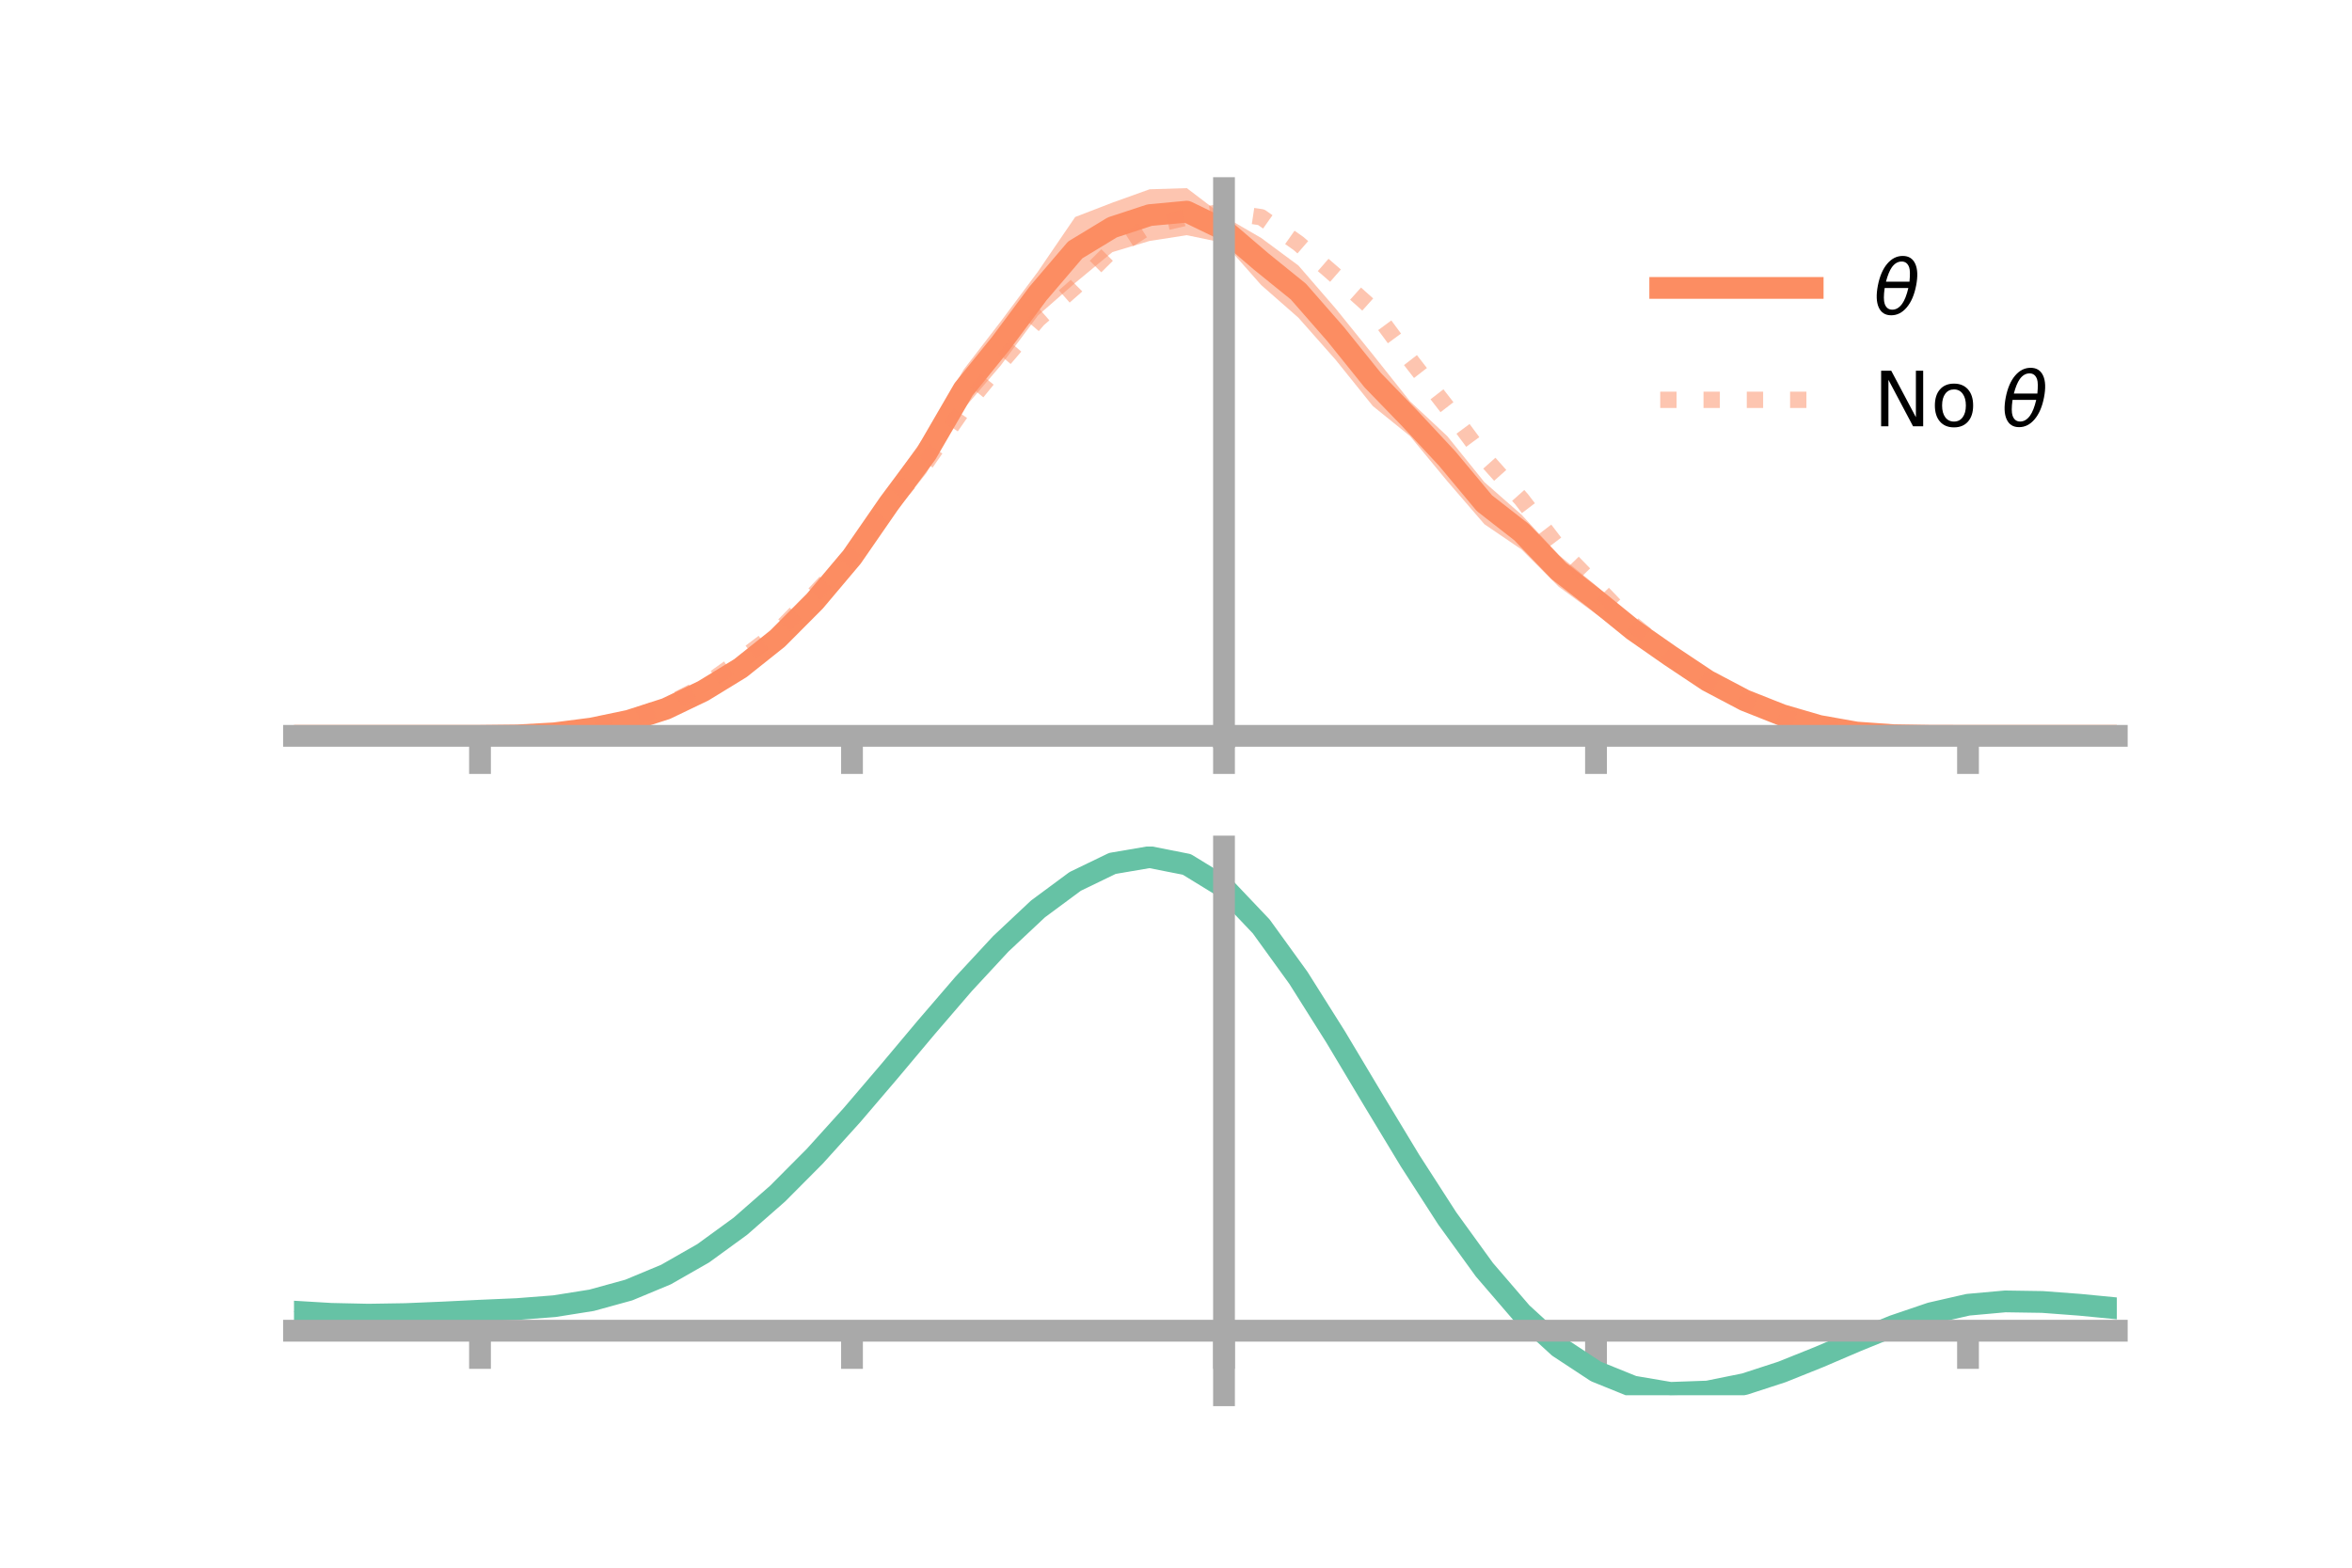 <?xml version="1.0" encoding="utf-8" standalone="no"?>
<!DOCTYPE svg PUBLIC "-//W3C//DTD SVG 1.1//EN"
  "http://www.w3.org/Graphics/SVG/1.1/DTD/svg11.dtd">
<!-- Created with matplotlib (https://matplotlib.org/) -->
<svg height="144pt" version="1.1" viewBox="0 0 216 144" width="216pt" xmlns="http://www.w3.org/2000/svg" xmlns:xlink="http://www.w3.org/1999/xlink">
 <defs>
  <style type="text/css">*{stroke-linecap:butt;stroke-linejoin:round;}</style>
 </defs>
 <g id="figure_1">
  <g id="patch_1">
   <path d="M 0 144 
L 216 144 
L 216 0 
L 0 0 
z
" style="fill:none;"/>
  </g>
  <g id="axes_1">
   <g id="patch_2">
    <path d="M 27 67.68 
L 194.4 67.68 
L 194.4 17.28 
L 27 17.28 
z
" style="fill:none;"/>
   </g>
   <g id="PolyCollection_1">
    <path clip-path="url(#p610f993d7f)" d="M 27 67.59 
L 27 67.59 
L 30.416 67.59 
L 33.833 67.59 
L 37.249 67.59 
L 40.665 67.59 
L 44.082 67.589 
L 47.498 67.506 
L 50.914 67.224 
L 54.331 66.705 
L 57.747 65.845 
L 61.163 64.556 
L 64.58 62.814 
L 67.996 60.576 
L 71.412 57.601 
L 74.829 54.277 
L 78.245 49.992 
L 81.661 44.688 
L 85.078 39.839 
L 88.494 33.957 
L 91.91 29.521 
L 95.327 24.939 
L 98.743 19.931 
L 102.159 18.613 
L 105.576 17.387 
L 108.992 17.28 
L 112.408 19.878 
L 115.824 21.858 
L 119.241 24.389 
L 122.657 28.333 
L 126.073 32.564 
L 129.49 36.86 
L 132.906 40.055 
L 136.322 44.29 
L 139.739 47.285 
L 143.155 50.985 
L 146.571 53.79 
L 149.988 56.933 
L 153.404 59.182 
L 156.82 61.772 
L 160.237 63.581 
L 163.653 65.168 
L 167.069 66.347 
L 170.486 67.085 
L 173.902 67.383 
L 177.318 67.538 
L 180.735 67.589 
L 184.151 67.59 
L 187.567 67.59 
L 190.984 67.59 
L 194.4 67.59 
L 194.4 67.59 
L 194.4 67.59 
L 190.984 67.59 
L 187.567 67.59 
L 184.151 67.59 
L 180.735 67.59 
L 177.318 67.634 
L 173.902 67.68 
L 170.486 67.487 
L 167.069 67.015 
L 163.653 66.199 
L 160.237 65.076 
L 156.82 63.283 
L 153.404 61.318 
L 149.988 58.803 
L 146.571 56.399 
L 143.155 53.901 
L 139.739 50.478 
L 136.322 48.151 
L 132.906 44.19 
L 129.49 40.057 
L 126.073 37.294 
L 122.657 33.046 
L 119.241 29.183 
L 115.824 26.185 
L 112.408 22.316 
L 108.992 21.603 
L 105.576 22.132 
L 102.159 23.156 
L 98.743 25.984 
L 95.327 28.975 
L 91.91 33.562 
L 88.494 37.563 
L 85.078 43.447 
L 81.661 47.768 
L 78.245 52.346 
L 74.829 56.16 
L 71.412 59.7 
L 67.996 62.17 
L 64.58 64.111 
L 61.163 65.65 
L 57.747 66.564 
L 54.331 67.132 
L 50.914 67.494 
L 47.498 67.597 
L 44.082 67.59 
L 40.665 67.59 
L 37.249 67.59 
L 33.833 67.59 
L 30.416 67.59 
L 27 67.59 
z
" style="fill:#fc8d62;fill-opacity:0.5;"/>
   </g>
   <g id="matplotlib.axis_1">
    <g id="xtick_1">
     <g id="line2d_1">
      <defs>
       <path d="M 0 0 
L 0 3.5 
" id="m58255799a4" style="stroke:#a9a9a9;stroke-width:2;"/>
      </defs>
      <g>
       <use style="fill:#a9a9a9;stroke:#a9a9a9;stroke-width:2;" x="44.082" xlink:href="#m58255799a4" y="67.59"/>
      </g>
     </g>
    </g>
    <g id="xtick_2">
     <g id="line2d_2">
      <g>
       <use style="fill:#a9a9a9;stroke:#a9a9a9;stroke-width:2;" x="78.245" xlink:href="#m58255799a4" y="67.59"/>
      </g>
     </g>
    </g>
    <g id="xtick_3">
     <g id="line2d_3">
      <g>
       <use style="fill:#a9a9a9;stroke:#a9a9a9;stroke-width:2;" x="112.408" xlink:href="#m58255799a4" y="67.59"/>
      </g>
     </g>
    </g>
    <g id="xtick_4">
     <g id="line2d_4">
      <g>
       <use style="fill:#a9a9a9;stroke:#a9a9a9;stroke-width:2;" x="146.571" xlink:href="#m58255799a4" y="67.59"/>
      </g>
     </g>
    </g>
    <g id="xtick_5">
     <g id="line2d_5">
      <g>
       <use style="fill:#a9a9a9;stroke:#a9a9a9;stroke-width:2;" x="180.735" xlink:href="#m58255799a4" y="67.59"/>
      </g>
     </g>
    </g>
   </g>
   <g id="matplotlib.axis_2"/>
   <g id="line2d_6">
    <path clip-path="url(#p610f993d7f)" d="M 27 67.59 
L 30.416 67.59 
L 33.833 67.59 
L 37.249 67.59 
L 40.665 67.59 
L 44.082 67.589 
L 47.498 67.552 
L 50.914 67.359 
L 54.331 66.918 
L 57.747 66.205 
L 61.163 65.103 
L 64.58 63.463 
L 67.996 61.373 
L 71.412 58.651 
L 74.829 55.219 
L 78.245 51.169 
L 81.661 46.228 
L 85.078 41.643 
L 88.494 35.76 
L 91.91 31.541 
L 95.327 26.957 
L 98.743 22.957 
L 102.159 20.884 
L 105.576 19.76 
L 108.992 19.442 
L 112.408 21.097 
L 115.824 24.021 
L 119.241 26.786 
L 122.657 30.69 
L 126.073 34.929 
L 129.49 38.458 
L 132.906 42.123 
L 136.322 46.22 
L 139.739 48.882 
L 143.155 52.443 
L 146.571 55.094 
L 149.988 57.868 
L 153.404 60.25 
L 156.82 62.527 
L 160.237 64.329 
L 163.653 65.683 
L 167.069 66.681 
L 170.486 67.286 
L 173.902 67.531 
L 177.318 67.586 
L 180.735 67.59 
L 184.151 67.59 
L 187.567 67.59 
L 190.984 67.59 
L 194.4 67.59 
" style="fill:none;stroke:#fc8d62;stroke-linecap:square;stroke-width:2;"/>
   </g>
   <g id="line2d_7">
    <path clip-path="url(#p610f993d7f)" d="M 27 67.59 
L 30.416 67.59 
L 33.833 67.59 
L 37.249 67.59 
L 40.665 67.59 
L 44.082 67.589 
L 47.498 67.537 
L 50.914 67.364 
L 54.331 66.882 
L 57.747 66.066 
L 61.163 64.792 
L 64.58 63.047 
L 67.996 60.604 
L 71.412 58.031 
L 74.829 54.527 
L 78.245 50.895 
L 81.661 46.428 
L 85.078 42.456 
L 88.494 37.537 
L 91.91 33.342 
L 95.327 29.345 
L 98.743 26.349 
L 102.159 22.938 
L 105.576 20.753 
L 108.992 19.974 
L 112.408 19.442 
L 115.824 19.954 
L 119.241 22.359 
L 122.657 25.328 
L 126.073 28.388 
L 129.49 33.024 
L 132.906 37.43 
L 136.322 42.04 
L 139.739 45.861 
L 143.155 50.326 
L 146.571 53.838 
L 149.988 57.382 
L 153.404 60.156 
L 156.82 62.669 
L 160.237 64.405 
L 163.653 65.832 
L 167.069 66.708 
L 170.486 67.265 
L 173.902 67.504 
L 177.318 67.6 
L 180.735 67.59 
L 184.151 67.59 
L 187.567 67.59 
L 190.984 67.59 
L 194.4 67.59 
" style="fill:none;stroke:#fc8d62;stroke-dasharray:1.5,2.475;stroke-dashoffset:0;stroke-opacity:0.5;stroke-width:1.5;"/>
   </g>
   <g id="patch_3">
    <path d="M 112.408 67.68 
L 112.408 17.28 
" style="fill:none;stroke:#a9a9a9;stroke-linecap:square;stroke-linejoin:miter;stroke-width:2;"/>
   </g>
   <g id="patch_4">
    <path d="M 194.4 67.68 
L 194.4 17.28 
" style="fill:none;"/>
   </g>
   <g id="patch_5">
    <path d="M 27 67.59 
L 194.4 67.59 
" style="fill:none;stroke:#a9a9a9;stroke-linecap:square;stroke-linejoin:miter;stroke-width:2;"/>
   </g>
   <g id="patch_6">
    <path d="M 27 17.28 
L 194.4 17.28 
" style="fill:none;"/>
   </g>
   <g id="legend_1">
    <g id="line2d_8">
     <path d="M 152.47 26.449 
L 166.47 26.449 
" style="fill:none;stroke:#fc8d62;stroke-linecap:square;stroke-width:2;"/>
    </g>
    <g id="line2d_9"/>
    <g id="text_1">
     <!-- $\theta$ -->
     <g transform="translate(172.07 28.899)scale(0.07 -0.07)">
      <defs>
       <path d="M 45.516 34.672 
L 14.453 34.672 
Q 12.359 20.062 14.5 13.875 
Q 17.188 6.25 24.469 6.25 
Q 31.781 6.25 37.359 13.922 
Q 42.234 20.656 45.516 34.672 
z
M 47.016 42.969 
Q 48.344 56.844 46.625 61.719 
Q 43.953 69.438 36.766 69.438 
Q 29.297 69.438 23.828 61.812 
Q 19.531 55.672 16.156 42.969 
z
M 38.188 76.766 
Q 49.906 76.766 54.594 66.406 
Q 59.281 56.109 55.719 37.844 
Q 52.203 19.625 43.453 9.281 
Q 34.766 -1.125 23.047 -1.125 
Q 11.281 -1.125 6.641 9.281 
Q 2 19.625 5.516 37.844 
Q 9.078 56.109 17.719 66.406 
Q 26.422 76.766 38.188 76.766 
z
" id="DejaVuSans-Oblique-952"/>
      </defs>
      <use transform="translate(0 0.234)" xlink:href="#DejaVuSans-Oblique-952"/>
     </g>
    </g>
    <g id="line2d_10">
     <path d="M 152.47 36.724 
L 166.47 36.724 
" style="fill:none;stroke:#fc8d62;stroke-dasharray:1.5,2.475;stroke-dashoffset:0;stroke-opacity:0.5;stroke-width:1.5;"/>
    </g>
    <g id="line2d_11"/>
    <g id="text_2">
     <!-- No $\theta$ -->
     <g transform="translate(172.07 39.174)scale(0.07 -0.07)">
      <defs>
       <path d="M 9.812 72.906 
L 23.094 72.906 
L 55.422 11.922 
L 55.422 72.906 
L 64.984 72.906 
L 64.984 0 
L 51.703 0 
L 19.391 60.984 
L 19.391 0 
L 9.812 0 
z
" id="DejaVuSans-78"/>
       <path d="M 30.609 48.391 
Q 23.391 48.391 19.188 42.75 
Q 14.984 37.109 14.984 27.297 
Q 14.984 17.484 19.156 11.844 
Q 23.344 6.203 30.609 6.203 
Q 37.797 6.203 41.984 11.859 
Q 46.188 17.531 46.188 27.297 
Q 46.188 37.016 41.984 42.703 
Q 37.797 48.391 30.609 48.391 
z
M 30.609 56 
Q 42.328 56 49.016 48.375 
Q 55.719 40.766 55.719 27.297 
Q 55.719 13.875 49.016 6.219 
Q 42.328 -1.422 30.609 -1.422 
Q 18.844 -1.422 12.172 6.219 
Q 5.516 13.875 5.516 27.297 
Q 5.516 40.766 12.172 48.375 
Q 18.844 56 30.609 56 
z
" id="DejaVuSans-111"/>
       <path id="DejaVuSans-32"/>
      </defs>
      <use transform="translate(0 0.234)" xlink:href="#DejaVuSans-78"/>
      <use transform="translate(74.805 0.234)" xlink:href="#DejaVuSans-111"/>
      <use transform="translate(135.986 0.234)" xlink:href="#DejaVuSans-32"/>
      <use transform="translate(167.773 0.234)" xlink:href="#DejaVuSans-Oblique-952"/>
     </g>
    </g>
   </g>
  </g>
  <g id="axes_2">
   <g id="patch_7">
    <path d="M 27 128.16 
L 194.4 128.16 
L 194.4 77.76 
L 27 77.76 
z
" style="fill:none;"/>
   </g>
   <g id="PolyCollection_2">
    <path clip-path="url(#p7800a38d14)" d="M 27 120.522 
L 27 120.44 
L 30.416 120.654 
L 33.833 120.73 
L 37.249 120.67 
L 40.665 120.516 
L 44.082 120.341 
L 47.498 120.187 
L 50.914 119.916 
L 54.331 119.367 
L 57.747 118.415 
L 61.163 116.969 
L 64.58 114.978 
L 67.996 112.434 
L 71.412 109.368 
L 74.829 105.849 
L 78.245 101.977 
L 81.661 97.88 
L 85.078 93.714 
L 88.494 89.653 
L 91.91 85.886 
L 95.327 82.613 
L 98.743 80.034 
L 102.159 78.351 
L 105.576 77.76 
L 108.992 78.446 
L 112.408 80.575 
L 115.824 84.227 
L 119.241 89.023 
L 122.657 94.526 
L 126.073 100.33 
L 129.49 106.075 
L 132.906 111.464 
L 136.322 116.261 
L 139.739 120.298 
L 143.155 123.472 
L 146.571 125.746 
L 149.988 127.14 
L 153.404 127.725 
L 156.82 127.611 
L 160.237 126.932 
L 163.653 125.839 
L 167.069 124.493 
L 170.486 123.056 
L 173.902 121.687 
L 177.318 120.54 
L 180.735 119.764 
L 184.151 119.459 
L 187.567 119.516 
L 190.984 119.782 
L 194.4 120.125 
L 194.4 120.234 
L 194.4 120.234 
L 190.984 119.916 
L 187.567 119.668 
L 184.151 119.622 
L 180.735 119.932 
L 177.318 120.718 
L 173.902 121.894 
L 170.486 123.31 
L 167.069 124.8 
L 163.653 126.196 
L 160.237 127.327 
L 156.82 128.032 
L 153.404 128.16 
L 149.988 127.586 
L 146.571 126.215 
L 143.155 123.993 
L 139.739 120.908 
L 136.322 116.999 
L 132.906 112.359 
L 129.49 107.145 
L 126.073 101.582 
L 122.657 95.956 
L 119.241 90.617 
L 115.824 85.961 
L 112.408 82.417 
L 108.992 80.355 
L 105.576 79.694 
L 102.159 80.267 
L 98.743 81.888 
L 95.327 84.366 
L 91.91 87.506 
L 88.494 91.111 
L 85.078 94.992 
L 81.661 98.968 
L 78.245 102.872 
L 74.829 106.561 
L 71.412 109.913 
L 67.996 112.836 
L 64.58 115.267 
L 61.163 117.179 
L 57.747 118.579 
L 54.331 119.508 
L 50.914 120.044 
L 47.498 120.305 
L 44.082 120.447 
L 40.665 120.606 
L 37.249 120.74 
L 33.833 120.787 
L 30.416 120.716 
L 27 120.522 
z
" style="fill:#66c2a5;fill-opacity:0.5;"/>
   </g>
   <g id="matplotlib.axis_3">
    <g id="xtick_6">
     <g id="line2d_12">
      <g>
       <use style="fill:#a9a9a9;stroke:#a9a9a9;stroke-width:2;" x="44.082" xlink:href="#m58255799a4" y="122.233"/>
      </g>
     </g>
    </g>
    <g id="xtick_7">
     <g id="line2d_13">
      <g>
       <use style="fill:#a9a9a9;stroke:#a9a9a9;stroke-width:2;" x="78.245" xlink:href="#m58255799a4" y="122.233"/>
      </g>
     </g>
    </g>
    <g id="xtick_8">
     <g id="line2d_14">
      <g>
       <use style="fill:#a9a9a9;stroke:#a9a9a9;stroke-width:2;" x="112.408" xlink:href="#m58255799a4" y="122.233"/>
      </g>
     </g>
    </g>
    <g id="xtick_9">
     <g id="line2d_15">
      <g>
       <use style="fill:#a9a9a9;stroke:#a9a9a9;stroke-width:2;" x="146.571" xlink:href="#m58255799a4" y="122.233"/>
      </g>
     </g>
    </g>
    <g id="xtick_10">
     <g id="line2d_16">
      <g>
       <use style="fill:#a9a9a9;stroke:#a9a9a9;stroke-width:2;" x="180.735" xlink:href="#m58255799a4" y="122.233"/>
      </g>
     </g>
    </g>
   </g>
   <g id="matplotlib.axis_4"/>
   <g id="line2d_17">
    <path clip-path="url(#p7800a38d14)" d="M 27 120.481 
L 30.416 120.685 
L 33.833 120.759 
L 37.249 120.705 
L 40.665 120.561 
L 44.082 120.394 
L 47.498 120.246 
L 50.914 119.98 
L 54.331 119.438 
L 57.747 118.497 
L 61.163 117.074 
L 64.58 115.122 
L 67.996 112.635 
L 71.412 109.641 
L 74.829 106.205 
L 78.245 102.425 
L 81.661 98.424 
L 85.078 94.353 
L 88.494 90.382 
L 91.91 86.696 
L 95.327 83.489 
L 98.743 80.961 
L 102.159 79.309 
L 105.576 78.727 
L 108.992 79.401 
L 112.408 81.496 
L 115.824 85.094 
L 119.241 89.82 
L 122.657 95.241 
L 126.073 100.956 
L 129.49 106.61 
L 132.906 111.911 
L 136.322 116.63 
L 139.739 120.603 
L 143.155 123.733 
L 146.571 125.98 
L 149.988 127.363 
L 153.404 127.943 
L 156.82 127.821 
L 160.237 127.13 
L 163.653 126.017 
L 167.069 124.646 
L 170.486 123.183 
L 173.902 121.791 
L 177.318 120.629 
L 180.735 119.848 
L 184.151 119.54 
L 187.567 119.592 
L 190.984 119.849 
L 194.4 120.18 
" style="fill:none;stroke:#66c2a5;stroke-linecap:square;stroke-width:2;"/>
   </g>
   <g id="patch_8">
    <path d="M 112.408 128.16 
L 112.408 77.76 
" style="fill:none;stroke:#a9a9a9;stroke-linecap:square;stroke-linejoin:miter;stroke-width:2;"/>
   </g>
   <g id="patch_9">
    <path d="M 194.4 128.16 
L 194.4 77.76 
" style="fill:none;"/>
   </g>
   <g id="patch_10">
    <path d="M 27 122.233 
L 194.4 122.233 
" style="fill:none;stroke:#a9a9a9;stroke-linecap:square;stroke-linejoin:miter;stroke-width:2;"/>
   </g>
   <g id="patch_11">
    <path d="M 27 77.76 
L 194.4 77.76 
" style="fill:none;"/>
   </g>
  </g>
 </g>
 <defs>
  <clipPath id="p610f993d7f">
   <rect height="50.4" width="167.4" x="27" y="17.28"/>
  </clipPath>
  <clipPath id="p7800a38d14">
   <rect height="50.4" width="167.4" x="27" y="77.76"/>
  </clipPath>
 </defs>
</svg>
